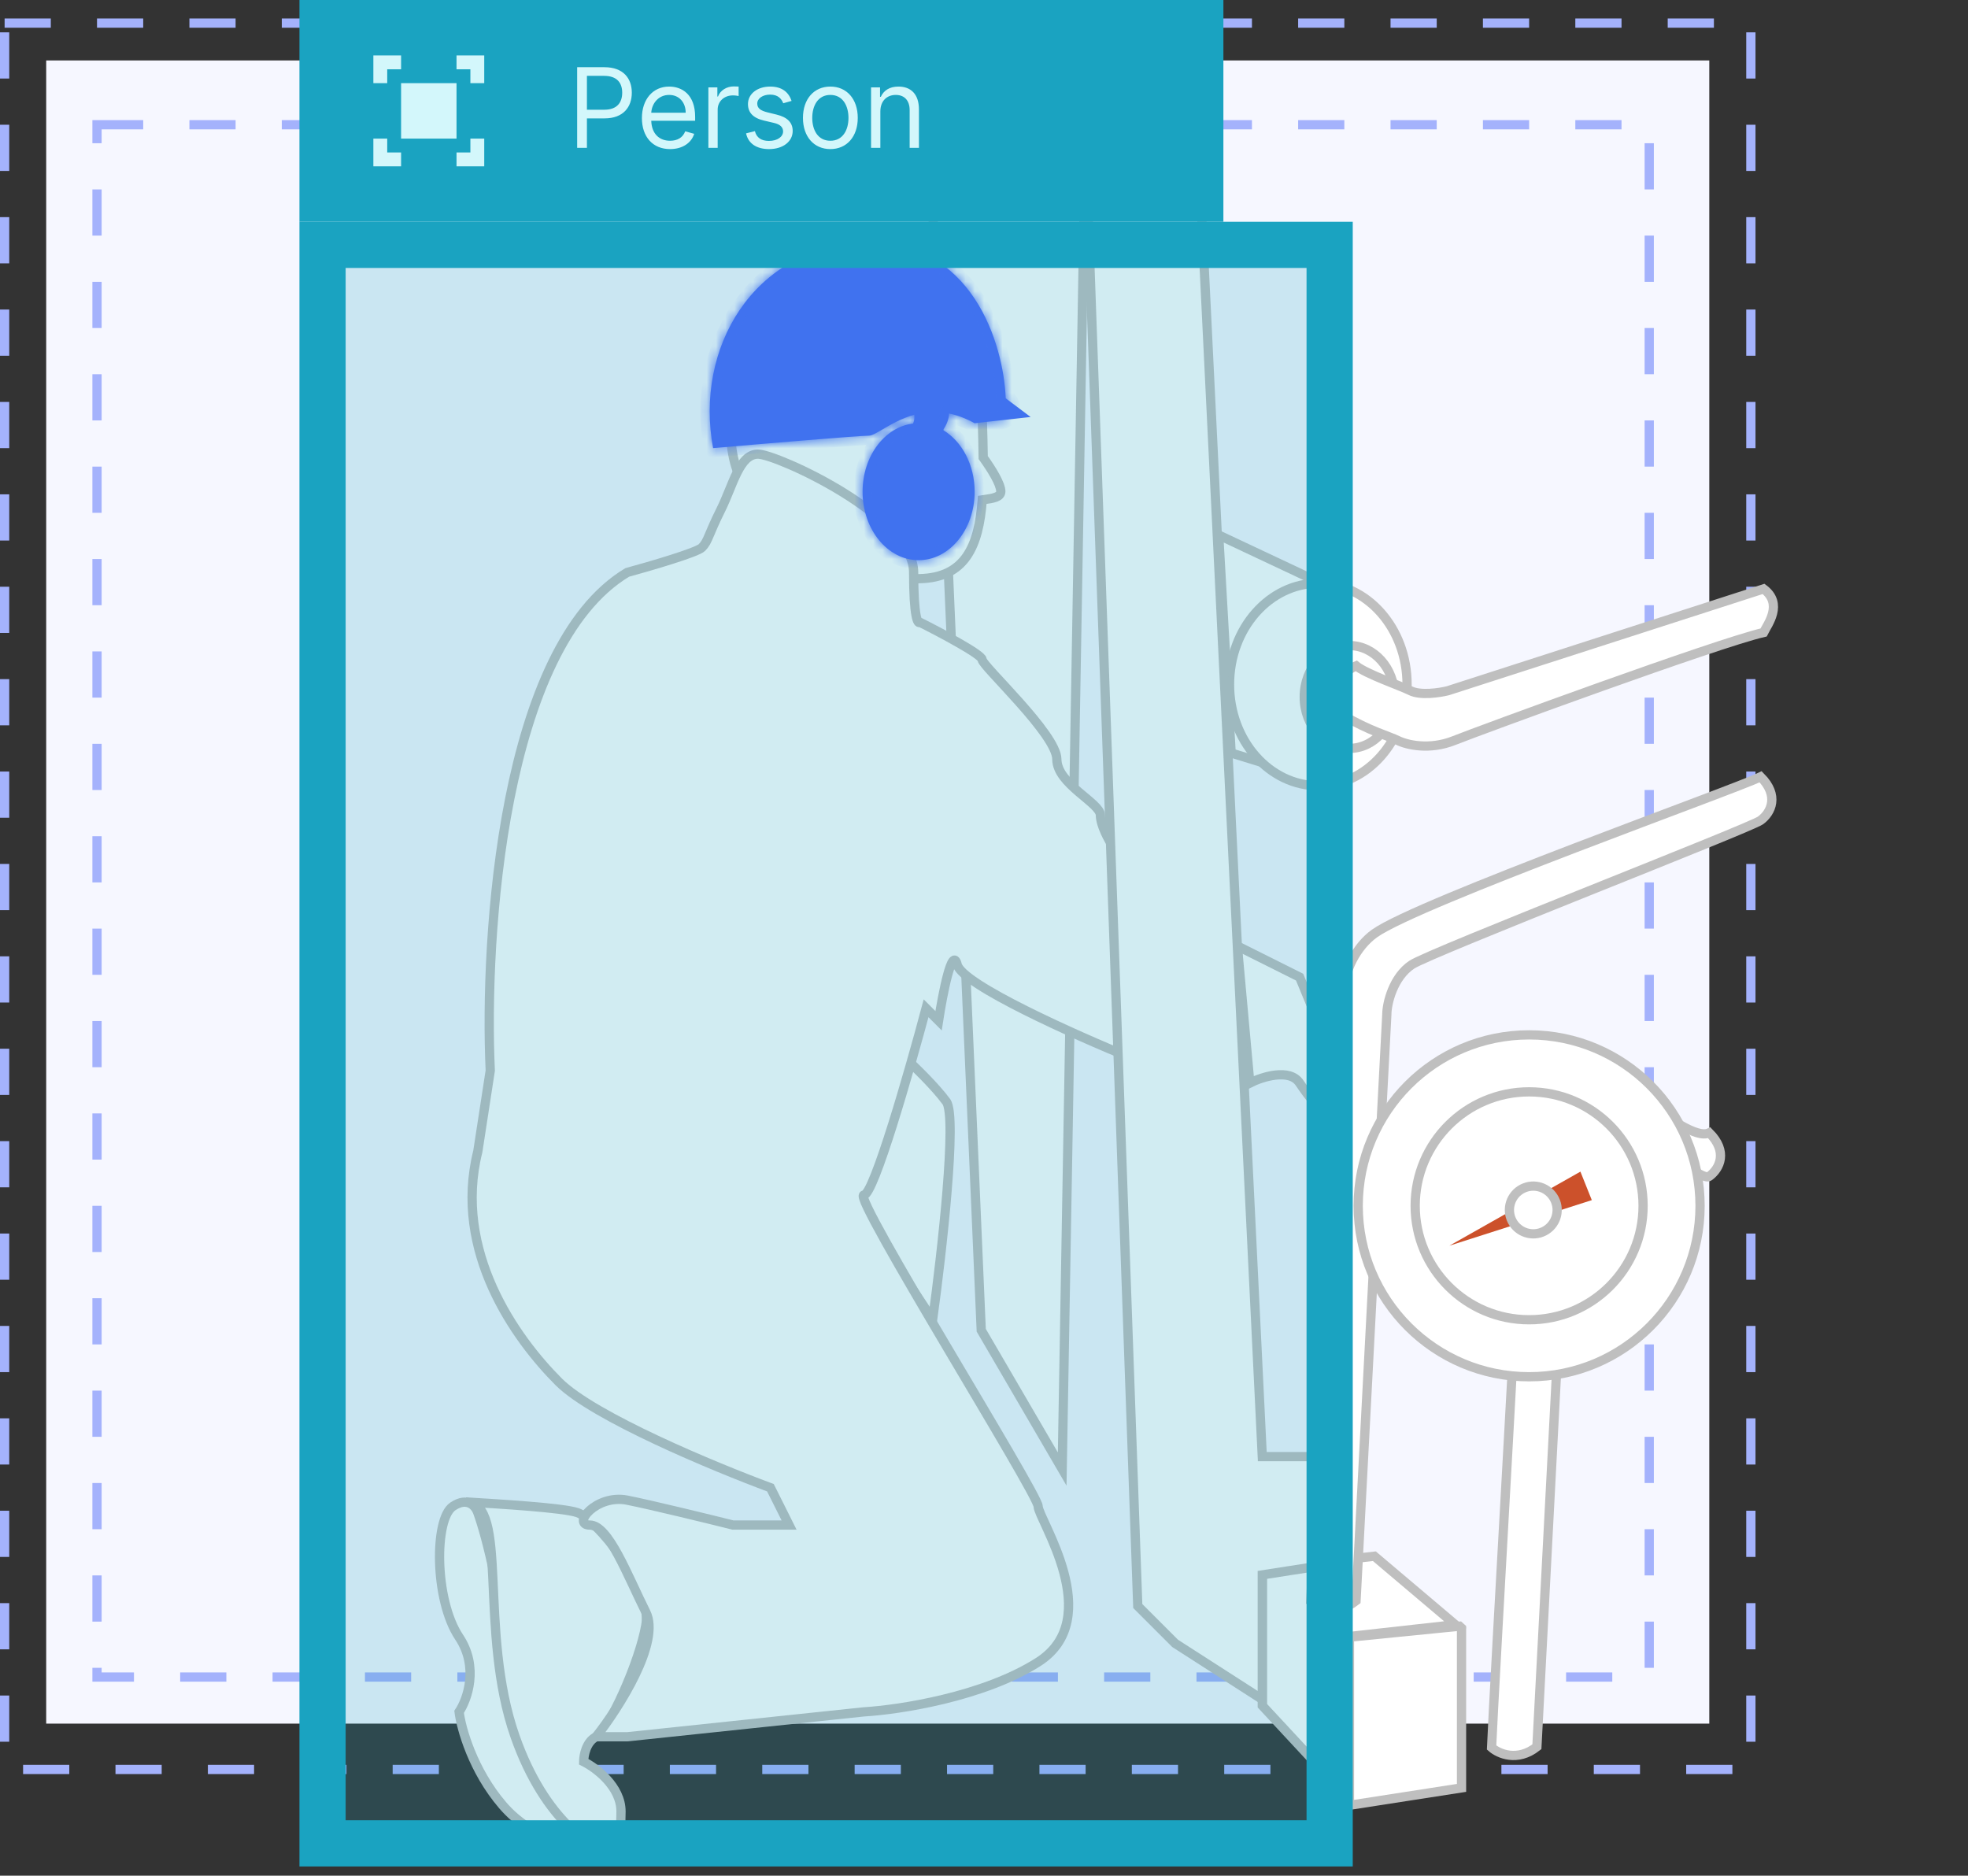 <svg width="213" height="203" viewBox="0 0 213 203" fill="none" xmlns="http://www.w3.org/2000/svg">
    <rect x="0" y="0" width="213" height="203" fill="#333333" stroke="none"/>
    <rect x="5" y="6.541" width="180" height="180" fill="#F6F7FF"/>
    <rect x="0.5" y="2.5" width="189" height="189" stroke="#A4B2FC" stroke-dasharray="5 5"/>
    <rect x="10.5" y="13.5" width="168" height="168" stroke="#A4B2FC" stroke-dasharray="5 5"/>
    <path d="M106.201 143.967L100.137 4H117.657L114.962 158.988L106.201 143.967Z" fill="white" stroke="#BFBFBF"/>
    <path fill-rule="evenodd" clip-rule="evenodd"
          d="M106.332 45.836C106.319 45.373 106.306 44.904 106.294 44.431C106.039 34.414 103.167 30.58 93.804 29.246C86.216 29.439 78.861 37.291 79.116 47.309C79.371 57.326 91.968 62.819 99.556 62.625C104.441 62.501 105.935 59.147 106.311 54.101C106.384 54.09 106.458 54.079 106.532 54.069C107.422 53.942 108.32 53.813 108.32 53.191C108.32 52.379 107.301 50.752 106.414 49.518C106.4 48.338 106.366 47.106 106.332 45.836Z"
          fill="white"/>
    <path d="M106.294 44.431L105.794 44.444V44.444L106.294 44.431ZM106.332 45.836L106.832 45.822L106.332 45.836ZM93.804 29.246L93.874 28.751L93.833 28.745L93.791 28.746L93.804 29.246ZM79.116 47.309L79.616 47.296L79.116 47.309ZM99.556 62.625L99.568 63.125L99.556 62.625ZM106.311 54.101L106.238 53.606L105.842 53.665L105.812 54.064L106.311 54.101ZM106.532 54.069L106.462 53.574H106.462L106.532 54.069ZM106.414 49.518L105.914 49.524L105.916 49.682L106.008 49.81L106.414 49.518ZM105.794 44.444C105.807 44.917 105.819 45.386 105.832 45.849L106.832 45.822C106.819 45.359 106.806 44.891 106.794 44.419L105.794 44.444ZM93.733 29.741C98.37 30.402 101.274 31.666 103.076 33.897C104.888 36.14 105.668 39.46 105.794 44.444L106.794 44.419C106.666 39.385 105.882 35.78 103.854 33.268C101.815 30.744 98.602 29.425 93.874 28.751L93.733 29.741ZM79.616 47.296C79.366 37.501 86.555 29.931 93.817 29.746L93.791 28.746C85.877 28.948 78.355 37.081 78.616 47.321L79.616 47.296ZM99.543 62.126C95.855 62.219 90.905 60.925 86.852 58.373C82.802 55.821 79.737 52.075 79.616 47.296L78.616 47.321C78.749 52.56 82.111 56.568 86.32 59.219C90.526 61.869 95.669 63.224 99.568 63.125L99.543 62.126ZM105.812 54.064C105.626 56.565 105.166 58.553 104.213 59.924C103.288 61.256 101.855 62.067 99.543 62.126L99.568 63.125C102.142 63.06 103.898 62.131 105.035 60.494C106.145 58.896 106.62 56.684 106.809 54.138L105.812 54.064ZM106.462 53.574C106.388 53.584 106.313 53.595 106.238 53.606L106.384 54.595C106.456 54.585 106.529 54.574 106.603 54.564L106.462 53.574ZM107.82 53.191C107.82 53.21 107.819 53.212 107.806 53.225C107.781 53.252 107.717 53.298 107.584 53.347C107.31 53.45 106.924 53.508 106.462 53.574L106.603 54.564C107.029 54.503 107.537 54.433 107.935 54.284C108.138 54.208 108.355 54.097 108.525 53.92C108.709 53.731 108.82 53.483 108.82 53.191H107.82ZM106.008 49.81C106.446 50.419 106.91 51.116 107.262 51.754C107.438 52.074 107.582 52.37 107.68 52.627C107.782 52.892 107.82 53.079 107.82 53.191H108.82C108.82 52.897 108.731 52.576 108.614 52.27C108.494 51.954 108.327 51.614 108.138 51.271C107.759 50.585 107.27 49.852 106.82 49.226L106.008 49.81ZM105.832 45.849C105.867 47.12 105.9 48.348 105.914 49.524L106.914 49.512C106.9 48.327 106.866 47.092 106.832 45.822L105.832 45.849Z"
          fill="#BFBFBF"/>
    <path d="M55.08 182.572C55.619 191.736 61.594 198.07 64.514 200.092C62.492 200.092 57.641 199.149 54.406 195.376C51.172 191.602 49.914 187.065 49.689 185.268C50.588 183.92 51.845 180.416 49.689 177.181C46.994 173.138 46.994 164.377 49.015 163.03C50.633 161.951 51.486 163.03 51.711 163.704C52.609 166.174 54.541 173.407 55.08 182.572Z"
          fill="white" stroke="#BFBFBF"/>
    <path d="M50.717 162.566C50.622 162.56 50.529 162.555 50.438 162.549C50.534 162.549 50.627 162.555 50.717 162.566C54.375 162.793 60.92 163.179 62.496 163.705C64.518 164.379 70.582 171.791 69.909 175.834C69.235 179.877 65.865 187.29 64.518 187.964C63.44 188.503 63.17 189.985 63.17 190.659C64.518 191.333 67.213 193.355 67.213 196.05C67.213 198.746 66.764 200.318 66.539 200.767C64.293 200.318 58.992 197.128 55.758 187.964C51.797 176.743 55.017 163.119 50.717 162.566Z"
          fill="white"/>
    <path d="M50.438 162.549C54.031 162.773 60.879 163.166 62.496 163.705C64.518 164.379 70.582 171.791 69.909 175.834C69.235 179.877 65.865 187.29 64.518 187.964C63.44 188.503 63.17 189.985 63.17 190.659C64.518 191.333 67.213 193.355 67.213 196.05C67.213 198.746 66.764 200.318 66.539 200.767C64.293 200.318 58.992 197.128 55.758 187.964C51.714 176.508 55.154 162.549 50.438 162.549Z"
          stroke="#BFBFBF"/>
    <path d="M102.425 119.231C103.61 120.848 101.931 135.628 100.943 142.816L92.051 129.339L97.979 114.514C98.967 115.412 101.239 117.613 102.425 119.231Z"
          fill="white" stroke="#BFBFBF"/>
    <path d="M53.062 115.861L51.714 124.621C49.019 135.403 55.757 144.837 60.474 149.554C64.248 153.327 77.321 158.763 83.385 161.009L85.407 165.052H79.342C76.647 164.379 70.582 162.896 67.887 162.357C64.517 161.683 61.822 165.052 63.843 165.052C65.865 165.052 67.887 170.443 69.908 174.487C71.525 177.721 66.988 184.819 64.517 187.964H67.887L93.493 185.268C97.312 185.044 106.431 183.651 112.361 179.877C119.774 175.16 112.361 164.379 112.361 163.031C112.361 161.683 92.146 129.338 93.493 129.338C94.572 129.338 98.435 115.861 100.232 109.122L101.58 110.47C102.029 107.55 103.062 102.249 103.601 104.405C104.14 106.561 116.405 112.042 122.469 114.513L121.122 92.275L120.448 91.602C119.998 90.928 119.1 89.311 119.1 88.232C119.1 86.885 114.383 84.863 114.383 82.168C114.383 79.472 106.297 72.06 106.297 71.386C106.297 70.847 101.804 68.466 99.558 67.343C99.333 67.567 98.884 66.804 98.884 61.952C98.884 55.887 84.059 49.148 82.038 49.148C80.016 49.148 79.342 52.518 77.995 55.213C76.647 57.909 76.647 58.583 75.973 59.256C75.434 59.795 70.357 61.278 67.887 61.952C54.409 70.038 52.388 101.26 53.062 115.861Z"
          fill="white" stroke="#BFBFBF"/>
    <path d="M140.66 117.208C139.582 115.591 136.617 116.535 135.27 117.208L133.922 102.383L140.66 105.752L145.378 117.208L143.356 120.577C142.907 120.128 141.739 118.826 140.66 117.208Z"
          fill="white" stroke="#BFBFBF"/>
    <path d="M131.902 57.908L143.358 63.299L142.01 84.189L133.25 81.493L131.902 57.908Z" fill="white"
          stroke="#BFBFBF"/>
    <path d="M152.29 74.081C152.29 80.192 147.931 85.036 142.682 85.036C137.433 85.036 133.074 80.192 133.074 74.081C133.074 67.969 137.433 63.125 142.682 63.125C147.931 63.125 152.29 67.969 152.29 74.081Z"
          fill="white" stroke="#BFBFBF"/>
    <path d="M150.942 75.43C150.942 78.56 148.698 80.995 146.051 80.995C143.404 80.995 141.16 78.56 141.16 75.43C141.16 72.3 143.404 69.865 146.051 69.865C148.698 69.865 150.942 72.3 150.942 75.43Z"
          fill="white" stroke="#BFBFBF"/>
    <path d="M151.312 80.147C150.413 79.697 148.124 79.069 145.428 77.451C143.811 74.756 145.202 72.734 146.775 72.06C147.898 72.959 151.581 74.217 152.66 74.756C153.738 75.295 155.804 74.98 156.703 74.756L190.875 63.734C193.032 65.352 191.324 67.553 190.875 68.451C185.934 69.575 160.072 79.069 157.377 80.147C154.681 81.225 152.21 80.596 151.312 80.147Z"
          fill="white" stroke="#BFBFBF"/>
    <path d="M145.381 194.029L136.621 184.595V169.77L148.751 168.422L157.511 175.834L145.381 177.182V194.029Z"
          fill="white" stroke="#BFBFBF"/>
    <path d="M158.184 193.495V175.975L146.055 177.183V195.377L158.184 193.495Z" fill="white"/>
    <path d="M158.184 175.975H158.684L158.135 175.477L158.184 175.975ZM158.184 193.495L158.261 193.989L158.684 193.924V193.495H158.184ZM146.055 195.377H145.555L146.131 195.871L146.055 195.377ZM146.055 177.183L146.005 176.685L145.555 177.183H146.055ZM157.684 175.975V193.495H158.684V175.975H157.684ZM158.108 193.001L145.978 194.883L146.131 195.871L158.261 193.989L158.108 193.001ZM146.555 195.377V177.183H145.555V195.377H146.555ZM146.104 177.68L158.234 176.472L158.135 175.477L146.005 176.685L146.104 177.68Z"
          fill="#BFBFBF"/>
    <path d="M127.186 177.856L136.62 183.921V170.444L145.287 169.096L144.613 157.64H136.62L129.114 4H117.078L123.143 173.813L127.186 177.856Z"
          fill="white" stroke="#BFBFBF"/>
    <path d="M148.769 101.024C153.467 97.667 187.86 85.416 190.556 84.068C192.577 86.09 191.712 87.931 190.553 88.784C189.395 89.636 154.796 103.071 152.794 104.406C150.791 105.741 150.098 108.579 150.098 109.797L146.765 173.247C144.645 174.911 142.611 173.994 141.86 173.328C142.054 168.264 145.4 110.471 145.4 107.762C145.4 105.054 146.865 102.384 148.769 101.024Z"
          fill="white" stroke="#BFBFBF"/>
    <path d="M168.345 116.822C173.044 113.466 182.304 123.943 185 122.595C187.021 124.617 186.156 126.458 184.997 127.311C183.839 128.163 174.373 118.869 172.37 120.204C170.367 121.539 169.674 124.378 169.674 125.595L166.341 189.045C164.221 190.71 162.188 189.793 161.436 189.126C161.63 184.062 164.976 126.269 164.976 123.561C164.976 120.853 166.441 118.183 168.345 116.822Z"
          fill="white" stroke="#BFBFBF"/>
    <path fill-rule="evenodd" clip-rule="evenodd"
          d="M77.18 48.498C82.346 48.048 92.948 47.15 94.026 47.15C94.367 47.15 94.879 46.849 95.553 46.453C96.425 45.941 97.568 45.27 98.957 44.888C98.985 45.237 98.951 45.565 98.823 45.837C95.755 46.206 93.358 49.367 93.358 53.214C93.358 57.307 96.073 60.626 99.423 60.626C102.772 60.626 105.488 57.307 105.488 53.214C105.488 50.302 104.114 47.783 102.117 46.571V46.475C102.389 46.067 102.727 45.362 102.711 44.75C103.581 44.927 104.505 45.26 105.482 45.802L111.547 45.129L108.851 43.107C108.627 37.267 105.212 25.721 93.353 26.26C81.493 26.799 75.161 37.716 77.18 48.498Z"
          fill="#4A67FB"/>
    <mask id="path-24-inside-1" fill="white">
        <path fill-rule="evenodd" clip-rule="evenodd"
              d="M94.026 47.15C92.948 47.15 82.346 48.048 77.18 48.498C75.161 37.716 81.493 26.799 93.353 26.26C105.212 25.721 108.627 37.267 108.851 43.107C109.818 43.832 109.4 45.367 108.198 45.501L105.482 45.802C104.505 45.26 103.581 44.927 102.711 44.75C102.727 45.362 102.389 46.067 102.117 46.475V46.571C104.114 47.783 105.488 50.302 105.488 53.214C105.488 57.307 102.772 60.626 99.423 60.626C96.073 60.626 93.358 57.307 93.358 53.214C93.358 49.367 95.755 46.206 98.823 45.837C98.951 45.565 98.985 45.237 98.957 44.888C97.568 45.27 96.425 45.941 95.553 46.453C94.879 46.849 94.367 47.15 94.026 47.15Z"/>
    </mask>
    <path d="M77.18 48.498L76.197 48.682C76.292 49.187 76.754 49.538 77.266 49.494L77.18 48.498ZM93.353 26.26L93.307 25.262L93.353 26.26ZM108.851 43.107L107.852 43.145C107.864 43.446 108.01 43.726 108.251 43.907L108.851 43.107ZM108.198 45.501L108.308 46.494L108.198 45.501ZM105.482 45.802L104.996 46.676C105.178 46.777 105.386 46.819 105.592 46.796L105.482 45.802ZM102.711 44.75L102.91 43.77C102.612 43.709 102.302 43.788 102.069 43.984C101.836 44.179 101.704 44.47 101.712 44.775L102.711 44.75ZM102.117 46.475L101.284 45.92C101.175 46.084 101.117 46.277 101.117 46.475H102.117ZM102.117 46.571H101.117C101.117 46.92 101.299 47.244 101.598 47.425L102.117 46.571ZM98.823 45.837L98.942 46.83C99.284 46.789 99.581 46.574 99.728 46.262L98.823 45.837ZM98.957 44.888L99.954 44.808C99.93 44.511 99.775 44.241 99.531 44.07C99.287 43.898 98.98 43.845 98.692 43.924L98.957 44.888ZM95.553 46.453L96.059 47.316H96.059L95.553 46.453ZM77.266 49.494C79.849 49.269 83.789 48.933 87.218 48.652C90.684 48.368 93.541 48.15 94.026 48.15V46.15C93.434 46.15 90.45 46.381 87.055 46.659C83.621 46.94 79.677 47.277 77.093 47.501L77.266 49.494ZM93.307 25.262C80.695 25.835 74.095 37.455 76.197 48.682L78.163 48.314C76.227 37.977 82.29 27.764 93.398 27.259L93.307 25.262ZM109.851 43.069C109.733 40.019 108.79 35.479 106.297 31.737C103.769 27.942 99.639 24.974 93.307 25.262L93.398 27.259C98.926 27.008 102.433 29.543 104.633 32.846C106.868 36.202 107.745 40.355 107.852 43.145L109.851 43.069ZM108.308 46.494C110.411 46.261 111.143 43.576 109.451 42.307L108.251 43.907C108.494 44.089 108.389 44.473 108.088 44.507L108.308 46.494ZM105.592 46.796L108.308 46.494L108.088 44.507L105.372 44.808L105.592 46.796ZM102.512 45.73C103.275 45.885 104.103 46.18 104.996 46.676L105.968 44.928C104.907 44.339 103.886 43.968 102.91 43.77L102.512 45.73ZM102.949 47.029C103.26 46.562 103.734 45.646 103.711 44.725L101.712 44.775C101.715 44.902 101.679 45.094 101.588 45.331C101.501 45.559 101.384 45.771 101.284 45.92L102.949 47.029ZM103.117 46.571V46.475H101.117V46.571H103.117ZM101.598 47.425C103.253 48.43 104.488 50.597 104.488 53.214H106.488C106.488 50.008 104.976 47.136 102.635 45.716L101.598 47.425ZM104.488 53.214C104.488 56.952 102.042 59.626 99.423 59.626V61.626C103.503 61.626 106.488 57.663 106.488 53.214H104.488ZM99.423 59.626C96.804 59.626 94.358 56.952 94.358 53.214H92.358C92.358 57.663 95.343 61.626 99.423 61.626V59.626ZM94.358 53.214C94.358 49.716 96.519 47.121 98.942 46.83L98.703 44.844C94.991 45.29 92.358 49.019 92.358 53.214H94.358ZM97.96 44.968C97.98 45.215 97.946 45.351 97.918 45.412L99.728 46.262C99.955 45.778 99.99 45.259 99.954 44.808L97.96 44.968ZM96.059 47.316C96.937 46.8 97.976 46.195 99.222 45.853L98.692 43.924C97.16 44.345 95.913 45.082 95.046 45.591L96.059 47.316ZM94.026 48.15C94.444 48.15 94.836 47.979 95.104 47.848C95.4 47.703 95.733 47.507 96.059 47.316L95.046 45.591C94.698 45.795 94.438 45.947 94.225 46.052C94.122 46.102 94.051 46.131 94.006 46.145C93.958 46.161 93.971 46.15 94.026 46.15V48.15Z"
          fill="#4A67FB" mask="url(#path-24-inside-1)"/>
    <circle cx="165.5" cy="130.5" r="18.5" fill="white" stroke="#BFBFBF"/>
    <circle cx="165.501" cy="130.499" r="12.333" fill="white" stroke="#BFBFBF"/>
    <path d="M171.051 126.801L156.867 134.817L172.284 129.884L171.051 126.801Z" fill="#CC512B"/>
    <circle cx="165.95" cy="130.951" r="2.583" transform="rotate(-27.085 165.95 130.951)" fill="white"
            stroke="#BFBFBF"/>
    <path d="M34.91 26.5H143.91V199.5H34.91V26.5Z" fill="#1AA3C1" fill-opacity="0.2" stroke="#1AA3C1"
          stroke-width="5"/>
    <rect width="100" height="24" transform="translate(32.41)" fill="#1AA3C1"/>
    <path fill-rule="evenodd" clip-rule="evenodd"
          d="M52.41 9V7.5V6H50.91H49.41V7.5H50.91V9H52.41ZM41.91 6L43.41 6V7.5H41.91V9H40.41V7.5V6H41.91ZM43.41 9L49.41 9V15L43.41 15V9ZM50.91 18H49.41V16.5H50.91V15H52.41V16.5V18H50.91ZM40.41 15V16.5V18H41.91H43.41L43.41 16.5L41.91 16.5L41.91 15H40.41Z"
          fill="#D3F7FB"/>
    <path d="M62.467 16H63.524V12.812H65.433C67.466 12.812 68.382 11.577 68.382 10.034C68.382 8.491 67.466 7.273 65.416 7.273H62.467V16ZM63.524 11.875V8.21H65.382C66.801 8.21 67.342 8.986 67.342 10.034C67.342 11.082 66.801 11.875 65.399 11.875H63.524ZM72.526 16.136C73.855 16.136 74.827 15.472 75.134 14.483L74.162 14.21C73.906 14.892 73.314 15.233 72.526 15.233C71.345 15.233 70.531 14.47 70.485 13.068H75.236V12.642C75.236 10.204 73.787 9.369 72.424 9.369C70.651 9.369 69.475 10.767 69.475 12.778C69.475 14.79 70.634 16.136 72.526 16.136ZM70.485 12.199C70.553 11.18 71.273 10.273 72.424 10.273C73.514 10.273 74.213 11.091 74.213 12.199H70.485ZM76.67 16H77.675V11.858C77.675 10.972 78.374 10.324 79.329 10.324C79.597 10.324 79.874 10.375 79.943 10.392V9.369C79.828 9.361 79.563 9.352 79.414 9.352C78.63 9.352 77.948 9.795 77.71 10.443H77.641V9.455H76.67V16ZM85.675 10.921C85.36 9.991 84.652 9.369 83.357 9.369C81.976 9.369 80.954 10.153 80.954 11.261C80.954 12.165 81.49 12.77 82.692 13.051L83.783 13.307C84.444 13.46 84.755 13.776 84.755 14.227C84.755 14.79 84.158 15.25 83.221 15.25C82.398 15.25 81.882 14.896 81.704 14.193L80.749 14.432C80.983 15.544 81.9 16.136 83.238 16.136C84.759 16.136 85.794 15.305 85.794 14.176C85.794 13.264 85.223 12.689 84.056 12.403L83.084 12.165C82.309 11.973 81.959 11.713 81.959 11.21C81.959 10.648 82.556 10.239 83.357 10.239C84.235 10.239 84.597 10.724 84.772 11.176L85.675 10.921ZM89.871 16.136C91.644 16.136 92.837 14.79 92.837 12.761C92.837 10.716 91.644 9.369 89.871 9.369C88.099 9.369 86.905 10.716 86.905 12.761C86.905 14.79 88.099 16.136 89.871 16.136ZM89.871 15.233C88.525 15.233 87.911 14.074 87.911 12.761C87.911 11.449 88.525 10.273 89.871 10.273C91.218 10.273 91.832 11.449 91.832 12.761C91.832 14.074 91.218 15.233 89.871 15.233ZM95.282 12.062C95.282 10.921 95.99 10.273 96.953 10.273C97.886 10.273 98.453 10.882 98.453 11.909V16H99.458V11.841C99.458 10.171 98.568 9.369 97.242 9.369C96.254 9.369 95.64 9.812 95.333 10.477H95.248V9.455H94.276V16H95.282V12.062Z"
          fill="#D3F7FB"/>
</svg>
